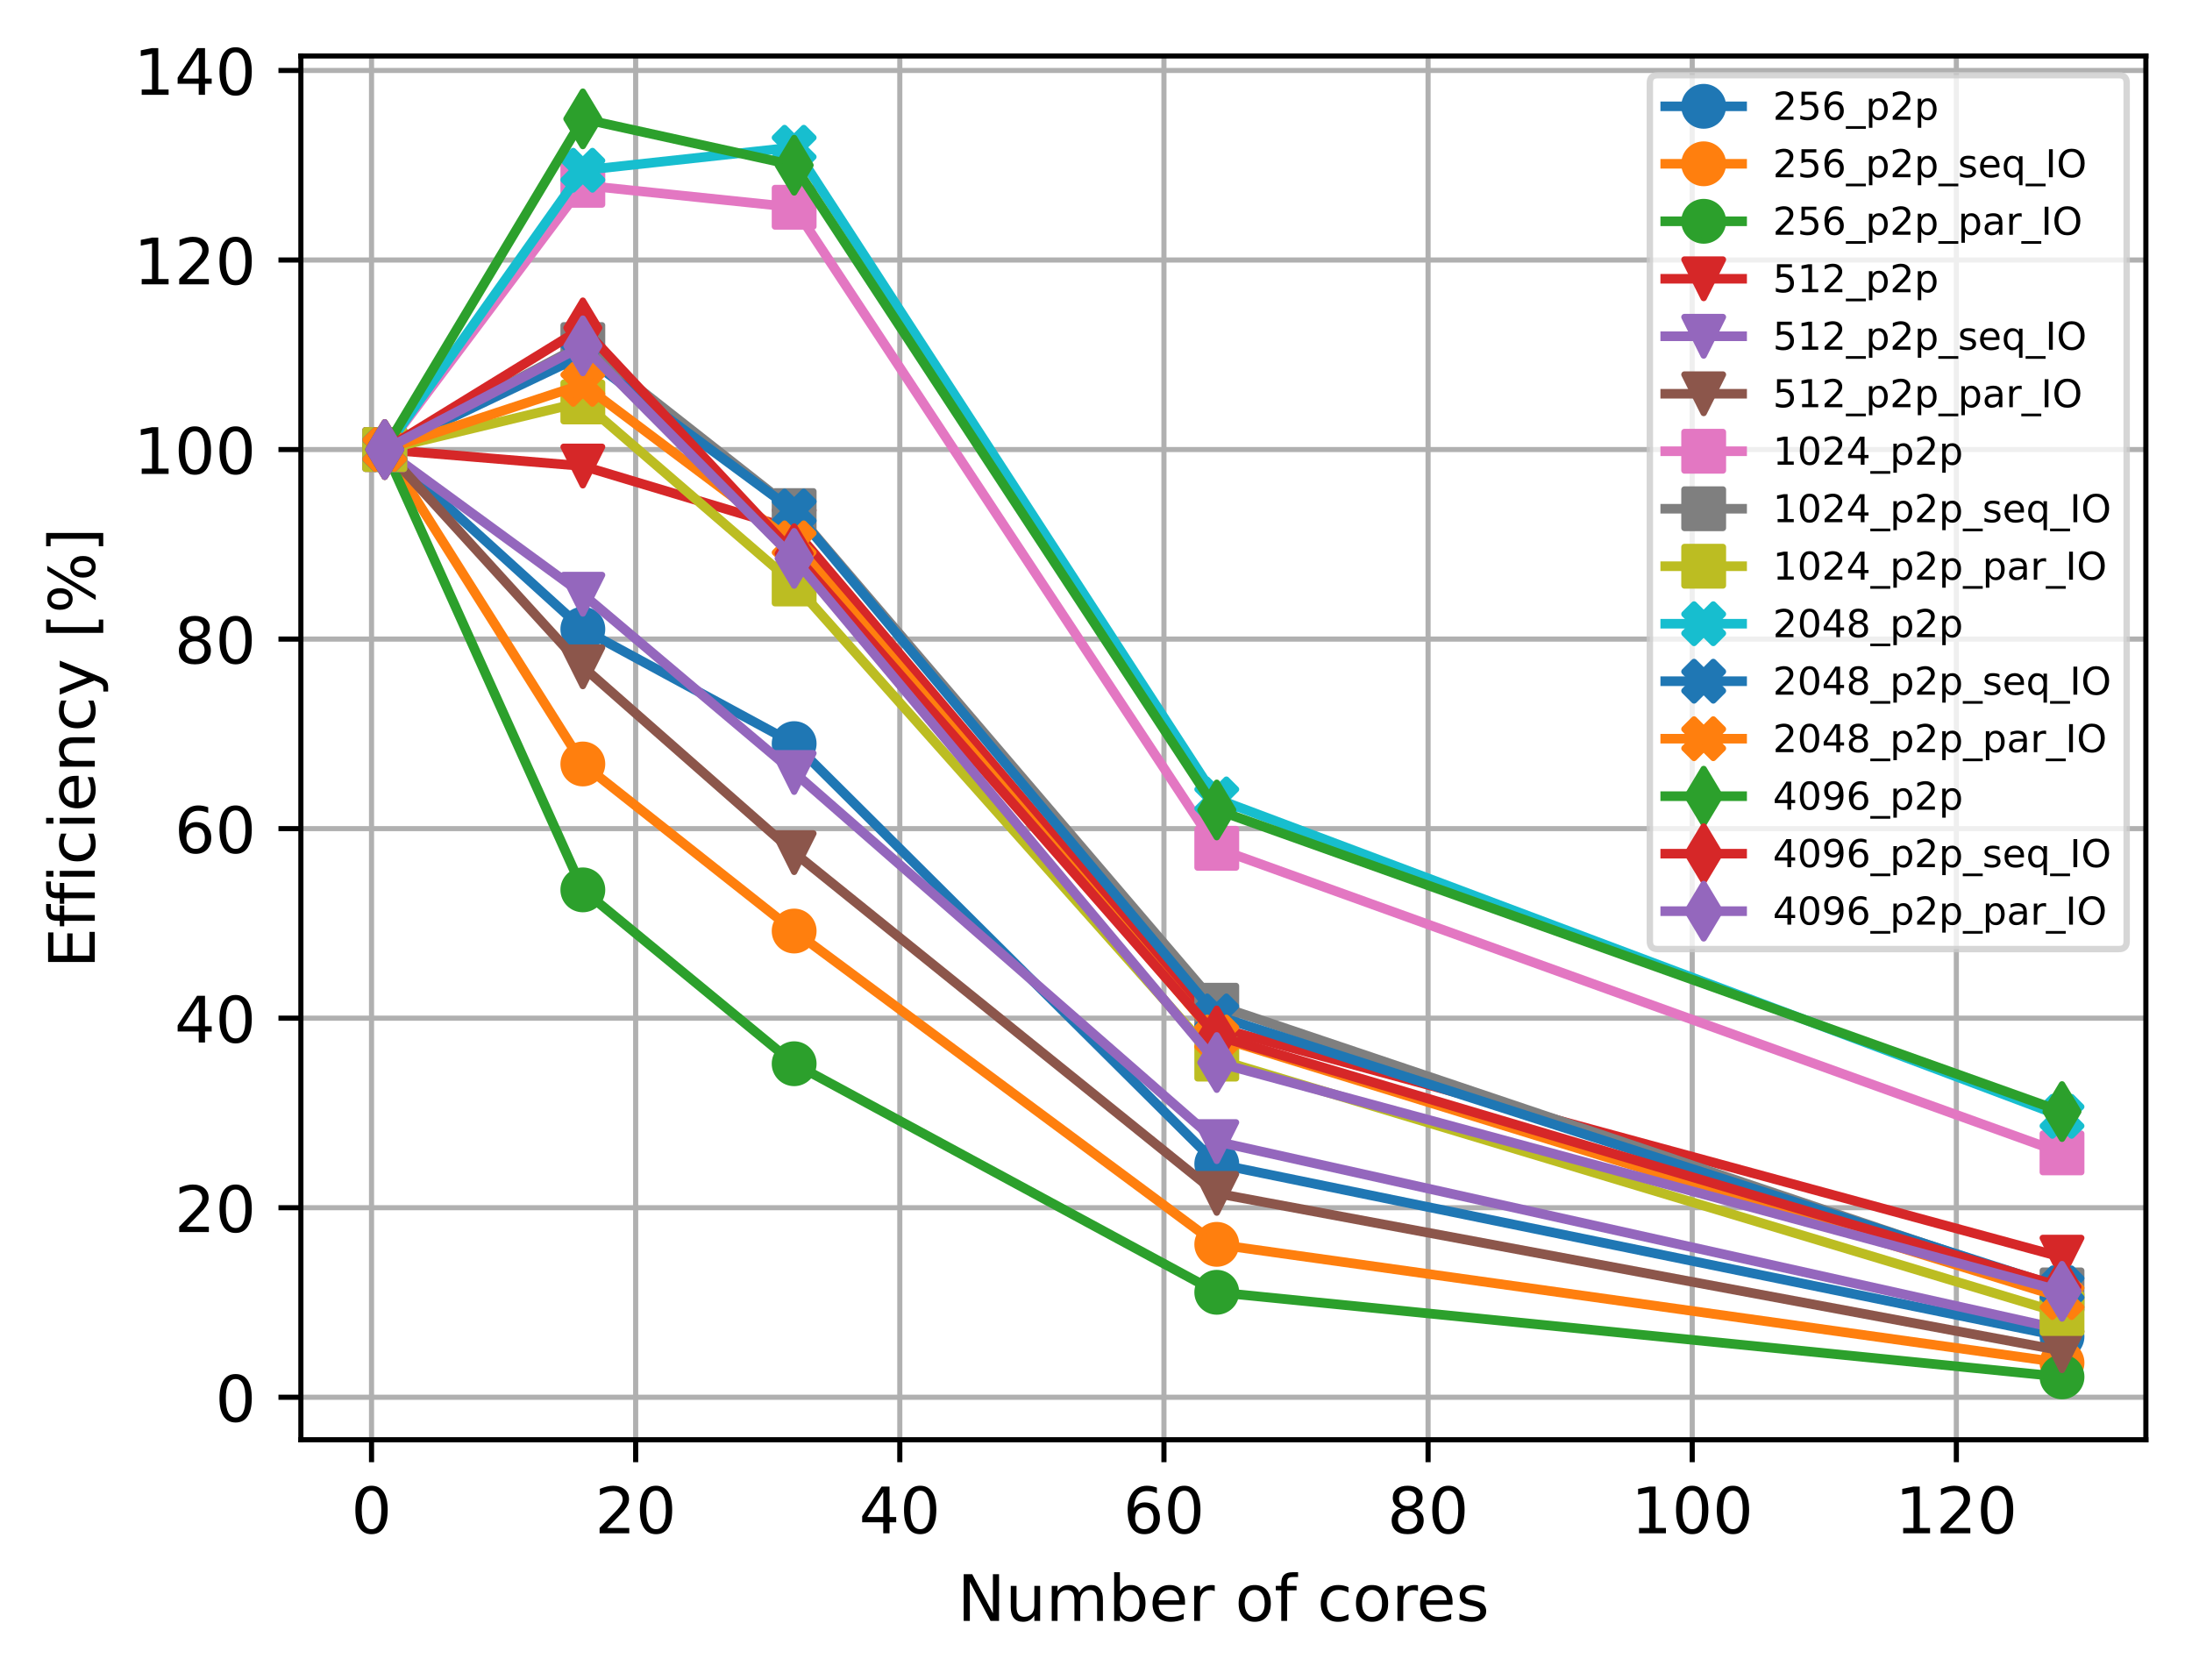 <?xml version="1.0" encoding="utf-8" standalone="no"?>
<!DOCTYPE svg PUBLIC "-//W3C//DTD SVG 1.1//EN"
  "http://www.w3.org/Graphics/SVG/1.1/DTD/svg11.dtd">
<!-- Created with matplotlib (https://matplotlib.org/) -->
<svg height="262.292pt" version="1.1" viewBox="0 0 342.166 262.292" width="342.166pt" xmlns="http://www.w3.org/2000/svg" xmlns:xlink="http://www.w3.org/1999/xlink">
 <defs>
  <style type="text/css">
*{stroke-linecap:butt;stroke-linejoin:round;}
  </style>
 </defs>
 <g id="figure_1">
  <g id="patch_1">
   <path d="M 0 262.292 
L 342.166 262.292 
L 342.166 0 
L 0 0 
z
" style="fill:#ffffff;"/>
  </g>
  <g id="axes_1">
   <g id="patch_2">
    <path d="M 46.966 224.736 
L 334.966 224.736 
L 334.966 8.736 
L 46.966 8.736 
z
" style="fill:#ffffff;"/>
   </g>
   <g id="matplotlib.axis_1">
    <g id="xtick_1">
     <g id="line2d_1">
      <path clip-path="url(#paf3303ab11)" d="M 57.995 224.736 
L 57.995 8.736 
" style="fill:none;stroke:#b0b0b0;stroke-linecap:square;stroke-width:0.8;"/>
     </g>
     <g id="line2d_2">
      <defs>
       <path d="M 0 0 
L 0 3.5 
" id="m26ec0b6675" style="stroke:#000000;stroke-width:0.8;"/>
      </defs>
      <g>
       <use style="stroke:#000000;stroke-width:0.8;" x="57.995" xlink:href="#m26ec0b6675" y="224.736"/>
      </g>
     </g>
     <g id="text_1">
      <!-- 0 -->
      <defs>
       <path d="M 31.781 66.406 
Q 24.172 66.406 20.328 58.906 
Q 16.5 51.422 16.5 36.375 
Q 16.5 21.391 20.328 13.891 
Q 24.172 6.391 31.781 6.391 
Q 39.453 6.391 43.281 13.891 
Q 47.125 21.391 47.125 36.375 
Q 47.125 51.422 43.281 58.906 
Q 39.453 66.406 31.781 66.406 
z
M 31.781 74.219 
Q 44.047 74.219 50.516 64.516 
Q 56.984 54.828 56.984 36.375 
Q 56.984 17.969 50.516 8.266 
Q 44.047 -1.422 31.781 -1.422 
Q 19.531 -1.422 13.062 8.266 
Q 6.594 17.969 6.594 36.375 
Q 6.594 54.828 13.062 64.516 
Q 19.531 74.219 31.781 74.219 
z
" id="DejaVuSans-48"/>
      </defs>
      <g transform="translate(54.814 239.334)scale(0.1 -0.1)">
       <use xlink:href="#DejaVuSans-48"/>
      </g>
     </g>
    </g>
    <g id="xtick_2">
     <g id="line2d_3">
      <path clip-path="url(#paf3303ab11)" d="M 99.226 224.736 
L 99.226 8.736 
" style="fill:none;stroke:#b0b0b0;stroke-linecap:square;stroke-width:0.8;"/>
     </g>
     <g id="line2d_4">
      <g>
       <use style="stroke:#000000;stroke-width:0.8;" x="99.226" xlink:href="#m26ec0b6675" y="224.736"/>
      </g>
     </g>
     <g id="text_2">
      <!-- 20 -->
      <defs>
       <path d="M 19.188 8.297 
L 53.609 8.297 
L 53.609 0 
L 7.328 0 
L 7.328 8.297 
Q 12.938 14.109 22.625 23.891 
Q 32.328 33.688 34.812 36.531 
Q 39.547 41.844 41.422 45.531 
Q 43.312 49.219 43.312 52.781 
Q 43.312 58.594 39.234 62.25 
Q 35.156 65.922 28.609 65.922 
Q 23.969 65.922 18.812 64.312 
Q 13.672 62.703 7.812 59.422 
L 7.812 69.391 
Q 13.766 71.781 18.938 73 
Q 24.125 74.219 28.422 74.219 
Q 39.75 74.219 46.484 68.547 
Q 53.219 62.891 53.219 53.422 
Q 53.219 48.922 51.531 44.891 
Q 49.859 40.875 45.406 35.406 
Q 44.188 33.984 37.641 27.219 
Q 31.109 20.453 19.188 8.297 
z
" id="DejaVuSans-50"/>
      </defs>
      <g transform="translate(92.864 239.334)scale(0.1 -0.1)">
       <use xlink:href="#DejaVuSans-50"/>
       <use x="63.623" xlink:href="#DejaVuSans-48"/>
      </g>
     </g>
    </g>
    <g id="xtick_3">
     <g id="line2d_5">
      <path clip-path="url(#paf3303ab11)" d="M 140.457 224.736 
L 140.457 8.736 
" style="fill:none;stroke:#b0b0b0;stroke-linecap:square;stroke-width:0.8;"/>
     </g>
     <g id="line2d_6">
      <g>
       <use style="stroke:#000000;stroke-width:0.8;" x="140.457" xlink:href="#m26ec0b6675" y="224.736"/>
      </g>
     </g>
     <g id="text_3">
      <!-- 40 -->
      <defs>
       <path d="M 37.797 64.312 
L 12.891 25.391 
L 37.797 25.391 
z
M 35.203 72.906 
L 47.609 72.906 
L 47.609 25.391 
L 58.016 25.391 
L 58.016 17.188 
L 47.609 17.188 
L 47.609 0 
L 37.797 0 
L 37.797 17.188 
L 4.891 17.188 
L 4.891 26.703 
z
" id="DejaVuSans-52"/>
      </defs>
      <g transform="translate(134.095 239.334)scale(0.1 -0.1)">
       <use xlink:href="#DejaVuSans-52"/>
       <use x="63.623" xlink:href="#DejaVuSans-48"/>
      </g>
     </g>
    </g>
    <g id="xtick_4">
     <g id="line2d_7">
      <path clip-path="url(#paf3303ab11)" d="M 181.689 224.736 
L 181.689 8.736 
" style="fill:none;stroke:#b0b0b0;stroke-linecap:square;stroke-width:0.8;"/>
     </g>
     <g id="line2d_8">
      <g>
       <use style="stroke:#000000;stroke-width:0.8;" x="181.689" xlink:href="#m26ec0b6675" y="224.736"/>
      </g>
     </g>
     <g id="text_4">
      <!-- 60 -->
      <defs>
       <path d="M 33.016 40.375 
Q 26.375 40.375 22.484 35.828 
Q 18.609 31.297 18.609 23.391 
Q 18.609 15.531 22.484 10.953 
Q 26.375 6.391 33.016 6.391 
Q 39.656 6.391 43.531 10.953 
Q 47.406 15.531 47.406 23.391 
Q 47.406 31.297 43.531 35.828 
Q 39.656 40.375 33.016 40.375 
z
M 52.594 71.297 
L 52.594 62.312 
Q 48.875 64.062 45.094 64.984 
Q 41.312 65.922 37.594 65.922 
Q 27.828 65.922 22.672 59.328 
Q 17.531 52.734 16.797 39.406 
Q 19.672 43.656 24.016 45.922 
Q 28.375 48.188 33.594 48.188 
Q 44.578 48.188 50.953 41.516 
Q 57.328 34.859 57.328 23.391 
Q 57.328 12.156 50.688 5.359 
Q 44.047 -1.422 33.016 -1.422 
Q 20.359 -1.422 13.672 8.266 
Q 6.984 17.969 6.984 36.375 
Q 6.984 53.656 15.188 63.938 
Q 23.391 74.219 37.203 74.219 
Q 40.922 74.219 44.703 73.484 
Q 48.484 72.75 52.594 71.297 
z
" id="DejaVuSans-54"/>
      </defs>
      <g transform="translate(175.326 239.334)scale(0.1 -0.1)">
       <use xlink:href="#DejaVuSans-54"/>
       <use x="63.623" xlink:href="#DejaVuSans-48"/>
      </g>
     </g>
    </g>
    <g id="xtick_5">
     <g id="line2d_9">
      <path clip-path="url(#paf3303ab11)" d="M 222.92 224.736 
L 222.92 8.736 
" style="fill:none;stroke:#b0b0b0;stroke-linecap:square;stroke-width:0.8;"/>
     </g>
     <g id="line2d_10">
      <g>
       <use style="stroke:#000000;stroke-width:0.8;" x="222.92" xlink:href="#m26ec0b6675" y="224.736"/>
      </g>
     </g>
     <g id="text_5">
      <!-- 80 -->
      <defs>
       <path d="M 31.781 34.625 
Q 24.75 34.625 20.719 30.859 
Q 16.703 27.094 16.703 20.516 
Q 16.703 13.922 20.719 10.156 
Q 24.75 6.391 31.781 6.391 
Q 38.812 6.391 42.859 10.172 
Q 46.922 13.969 46.922 20.516 
Q 46.922 27.094 42.891 30.859 
Q 38.875 34.625 31.781 34.625 
z
M 21.922 38.812 
Q 15.578 40.375 12.031 44.719 
Q 8.5 49.078 8.5 55.328 
Q 8.5 64.062 14.719 69.141 
Q 20.953 74.219 31.781 74.219 
Q 42.672 74.219 48.875 69.141 
Q 55.078 64.062 55.078 55.328 
Q 55.078 49.078 51.531 44.719 
Q 48 40.375 41.703 38.812 
Q 48.828 37.156 52.797 32.312 
Q 56.781 27.484 56.781 20.516 
Q 56.781 9.906 50.312 4.234 
Q 43.844 -1.422 31.781 -1.422 
Q 19.734 -1.422 13.25 4.234 
Q 6.781 9.906 6.781 20.516 
Q 6.781 27.484 10.781 32.312 
Q 14.797 37.156 21.922 38.812 
z
M 18.312 54.391 
Q 18.312 48.734 21.844 45.562 
Q 25.391 42.391 31.781 42.391 
Q 38.141 42.391 41.719 45.562 
Q 45.312 48.734 45.312 54.391 
Q 45.312 60.062 41.719 63.234 
Q 38.141 66.406 31.781 66.406 
Q 25.391 66.406 21.844 63.234 
Q 18.312 60.062 18.312 54.391 
z
" id="DejaVuSans-56"/>
      </defs>
      <g transform="translate(216.557 239.334)scale(0.1 -0.1)">
       <use xlink:href="#DejaVuSans-56"/>
       <use x="63.623" xlink:href="#DejaVuSans-48"/>
      </g>
     </g>
    </g>
    <g id="xtick_6">
     <g id="line2d_11">
      <path clip-path="url(#paf3303ab11)" d="M 264.151 224.736 
L 264.151 8.736 
" style="fill:none;stroke:#b0b0b0;stroke-linecap:square;stroke-width:0.8;"/>
     </g>
     <g id="line2d_12">
      <g>
       <use style="stroke:#000000;stroke-width:0.8;" x="264.151" xlink:href="#m26ec0b6675" y="224.736"/>
      </g>
     </g>
     <g id="text_6">
      <!-- 100 -->
      <defs>
       <path d="M 12.406 8.297 
L 28.516 8.297 
L 28.516 63.922 
L 10.984 60.406 
L 10.984 69.391 
L 28.422 72.906 
L 38.281 72.906 
L 38.281 8.297 
L 54.391 8.297 
L 54.391 0 
L 12.406 0 
z
" id="DejaVuSans-49"/>
      </defs>
      <g transform="translate(254.607 239.334)scale(0.1 -0.1)">
       <use xlink:href="#DejaVuSans-49"/>
       <use x="63.623" xlink:href="#DejaVuSans-48"/>
       <use x="127.246" xlink:href="#DejaVuSans-48"/>
      </g>
     </g>
    </g>
    <g id="xtick_7">
     <g id="line2d_13">
      <path clip-path="url(#paf3303ab11)" d="M 305.382 224.736 
L 305.382 8.736 
" style="fill:none;stroke:#b0b0b0;stroke-linecap:square;stroke-width:0.8;"/>
     </g>
     <g id="line2d_14">
      <g>
       <use style="stroke:#000000;stroke-width:0.8;" x="305.382" xlink:href="#m26ec0b6675" y="224.736"/>
      </g>
     </g>
     <g id="text_7">
      <!-- 120 -->
      <g transform="translate(295.838 239.334)scale(0.1 -0.1)">
       <use xlink:href="#DejaVuSans-49"/>
       <use x="63.623" xlink:href="#DejaVuSans-50"/>
       <use x="127.246" xlink:href="#DejaVuSans-48"/>
      </g>
     </g>
    </g>
    <g id="text_8">
     <!-- Number of cores -->
     <defs>
      <path d="M 9.812 72.906 
L 23.094 72.906 
L 55.422 11.922 
L 55.422 72.906 
L 64.984 72.906 
L 64.984 0 
L 51.703 0 
L 19.391 60.984 
L 19.391 0 
L 9.812 0 
z
" id="DejaVuSans-78"/>
      <path d="M 8.5 21.578 
L 8.5 54.688 
L 17.484 54.688 
L 17.484 21.922 
Q 17.484 14.156 20.5 10.266 
Q 23.531 6.391 29.594 6.391 
Q 36.859 6.391 41.078 11.031 
Q 45.312 15.672 45.312 23.688 
L 45.312 54.688 
L 54.297 54.688 
L 54.297 0 
L 45.312 0 
L 45.312 8.406 
Q 42.047 3.422 37.719 1 
Q 33.406 -1.422 27.688 -1.422 
Q 18.266 -1.422 13.375 4.438 
Q 8.5 10.297 8.5 21.578 
z
M 31.109 56 
z
" id="DejaVuSans-117"/>
      <path d="M 52 44.188 
Q 55.375 50.25 60.062 53.125 
Q 64.75 56 71.094 56 
Q 79.641 56 84.281 50.016 
Q 88.922 44.047 88.922 33.016 
L 88.922 0 
L 79.891 0 
L 79.891 32.719 
Q 79.891 40.578 77.094 44.375 
Q 74.312 48.188 68.609 48.188 
Q 61.625 48.188 57.562 43.547 
Q 53.516 38.922 53.516 30.906 
L 53.516 0 
L 44.484 0 
L 44.484 32.719 
Q 44.484 40.625 41.703 44.406 
Q 38.922 48.188 33.109 48.188 
Q 26.219 48.188 22.156 43.531 
Q 18.109 38.875 18.109 30.906 
L 18.109 0 
L 9.078 0 
L 9.078 54.688 
L 18.109 54.688 
L 18.109 46.188 
Q 21.188 51.219 25.484 53.609 
Q 29.781 56 35.688 56 
Q 41.656 56 45.828 52.969 
Q 50 49.953 52 44.188 
z
" id="DejaVuSans-109"/>
      <path d="M 48.688 27.297 
Q 48.688 37.203 44.609 42.844 
Q 40.531 48.484 33.406 48.484 
Q 26.266 48.484 22.188 42.844 
Q 18.109 37.203 18.109 27.297 
Q 18.109 17.391 22.188 11.75 
Q 26.266 6.109 33.406 6.109 
Q 40.531 6.109 44.609 11.75 
Q 48.688 17.391 48.688 27.297 
z
M 18.109 46.391 
Q 20.953 51.266 25.266 53.625 
Q 29.594 56 35.594 56 
Q 45.562 56 51.781 48.094 
Q 58.016 40.188 58.016 27.297 
Q 58.016 14.406 51.781 6.484 
Q 45.562 -1.422 35.594 -1.422 
Q 29.594 -1.422 25.266 0.953 
Q 20.953 3.328 18.109 8.203 
L 18.109 0 
L 9.078 0 
L 9.078 75.984 
L 18.109 75.984 
z
" id="DejaVuSans-98"/>
      <path d="M 56.203 29.594 
L 56.203 25.203 
L 14.891 25.203 
Q 15.484 15.922 20.484 11.062 
Q 25.484 6.203 34.422 6.203 
Q 39.594 6.203 44.453 7.469 
Q 49.312 8.734 54.109 11.281 
L 54.109 2.781 
Q 49.266 0.734 44.188 -0.344 
Q 39.109 -1.422 33.891 -1.422 
Q 20.797 -1.422 13.156 6.188 
Q 5.516 13.812 5.516 26.812 
Q 5.516 40.234 12.766 48.109 
Q 20.016 56 32.328 56 
Q 43.359 56 49.781 48.891 
Q 56.203 41.797 56.203 29.594 
z
M 47.219 32.234 
Q 47.125 39.594 43.094 43.984 
Q 39.062 48.391 32.422 48.391 
Q 24.906 48.391 20.391 44.141 
Q 15.875 39.891 15.188 32.172 
z
" id="DejaVuSans-101"/>
      <path d="M 41.109 46.297 
Q 39.594 47.172 37.812 47.578 
Q 36.031 48 33.891 48 
Q 26.266 48 22.188 43.047 
Q 18.109 38.094 18.109 28.812 
L 18.109 0 
L 9.078 0 
L 9.078 54.688 
L 18.109 54.688 
L 18.109 46.188 
Q 20.953 51.172 25.484 53.578 
Q 30.031 56 36.531 56 
Q 37.453 56 38.578 55.875 
Q 39.703 55.766 41.062 55.516 
z
" id="DejaVuSans-114"/>
      <path id="DejaVuSans-32"/>
      <path d="M 30.609 48.391 
Q 23.391 48.391 19.188 42.75 
Q 14.984 37.109 14.984 27.297 
Q 14.984 17.484 19.156 11.844 
Q 23.344 6.203 30.609 6.203 
Q 37.797 6.203 41.984 11.859 
Q 46.188 17.531 46.188 27.297 
Q 46.188 37.016 41.984 42.703 
Q 37.797 48.391 30.609 48.391 
z
M 30.609 56 
Q 42.328 56 49.016 48.375 
Q 55.719 40.766 55.719 27.297 
Q 55.719 13.875 49.016 6.219 
Q 42.328 -1.422 30.609 -1.422 
Q 18.844 -1.422 12.172 6.219 
Q 5.516 13.875 5.516 27.297 
Q 5.516 40.766 12.172 48.375 
Q 18.844 56 30.609 56 
z
" id="DejaVuSans-111"/>
      <path d="M 37.109 75.984 
L 37.109 68.5 
L 28.516 68.5 
Q 23.688 68.5 21.797 66.547 
Q 19.922 64.594 19.922 59.516 
L 19.922 54.688 
L 34.719 54.688 
L 34.719 47.703 
L 19.922 47.703 
L 19.922 0 
L 10.891 0 
L 10.891 47.703 
L 2.297 47.703 
L 2.297 54.688 
L 10.891 54.688 
L 10.891 58.5 
Q 10.891 67.625 15.141 71.797 
Q 19.391 75.984 28.609 75.984 
z
" id="DejaVuSans-102"/>
      <path d="M 48.781 52.594 
L 48.781 44.188 
Q 44.969 46.297 41.141 47.344 
Q 37.312 48.391 33.406 48.391 
Q 24.656 48.391 19.812 42.844 
Q 14.984 37.312 14.984 27.297 
Q 14.984 17.281 19.812 11.734 
Q 24.656 6.203 33.406 6.203 
Q 37.312 6.203 41.141 7.25 
Q 44.969 8.297 48.781 10.406 
L 48.781 2.094 
Q 45.016 0.344 40.984 -0.531 
Q 36.969 -1.422 32.422 -1.422 
Q 20.062 -1.422 12.781 6.344 
Q 5.516 14.109 5.516 27.297 
Q 5.516 40.672 12.859 48.328 
Q 20.219 56 33.016 56 
Q 37.156 56 41.109 55.141 
Q 45.062 54.297 48.781 52.594 
z
" id="DejaVuSans-99"/>
      <path d="M 44.281 53.078 
L 44.281 44.578 
Q 40.484 46.531 36.375 47.5 
Q 32.281 48.484 27.875 48.484 
Q 21.188 48.484 17.844 46.438 
Q 14.5 44.391 14.5 40.281 
Q 14.5 37.156 16.891 35.375 
Q 19.281 33.594 26.516 31.984 
L 29.594 31.297 
Q 39.156 29.25 43.188 25.516 
Q 47.219 21.781 47.219 15.094 
Q 47.219 7.469 41.188 3.016 
Q 35.156 -1.422 24.609 -1.422 
Q 20.219 -1.422 15.453 -0.562 
Q 10.688 0.297 5.422 2 
L 5.422 11.281 
Q 10.406 8.688 15.234 7.391 
Q 20.062 6.109 24.812 6.109 
Q 31.156 6.109 34.562 8.281 
Q 37.984 10.453 37.984 14.406 
Q 37.984 18.062 35.516 20.016 
Q 33.062 21.969 24.703 23.781 
L 21.578 24.516 
Q 13.234 26.266 9.516 29.906 
Q 5.812 33.547 5.812 39.891 
Q 5.812 47.609 11.281 51.797 
Q 16.75 56 26.812 56 
Q 31.781 56 36.172 55.266 
Q 40.578 54.547 44.281 53.078 
z
" id="DejaVuSans-115"/>
     </defs>
     <g transform="translate(149.449 253.012)scale(0.1 -0.1)">
      <use xlink:href="#DejaVuSans-78"/>
      <use x="74.805" xlink:href="#DejaVuSans-117"/>
      <use x="138.184" xlink:href="#DejaVuSans-109"/>
      <use x="235.596" xlink:href="#DejaVuSans-98"/>
      <use x="299.072" xlink:href="#DejaVuSans-101"/>
      <use x="360.596" xlink:href="#DejaVuSans-114"/>
      <use x="401.709" xlink:href="#DejaVuSans-32"/>
      <use x="433.496" xlink:href="#DejaVuSans-111"/>
      <use x="494.678" xlink:href="#DejaVuSans-102"/>
      <use x="529.883" xlink:href="#DejaVuSans-32"/>
      <use x="561.67" xlink:href="#DejaVuSans-99"/>
      <use x="616.65" xlink:href="#DejaVuSans-111"/>
      <use x="677.832" xlink:href="#DejaVuSans-114"/>
      <use x="716.695" xlink:href="#DejaVuSans-101"/>
      <use x="778.219" xlink:href="#DejaVuSans-115"/>
     </g>
    </g>
   </g>
   <g id="matplotlib.axis_2">
    <g id="ytick_1">
     <g id="line2d_15">
      <path clip-path="url(#paf3303ab11)" d="M 46.966 218.101 
L 334.966 218.101 
" style="fill:none;stroke:#b0b0b0;stroke-linecap:square;stroke-width:0.8;"/>
     </g>
     <g id="line2d_16">
      <defs>
       <path d="M 0 0 
L -3.5 0 
" id="m9b9e6e98c8" style="stroke:#000000;stroke-width:0.8;"/>
      </defs>
      <g>
       <use style="stroke:#000000;stroke-width:0.8;" x="46.966" xlink:href="#m9b9e6e98c8" y="218.101"/>
      </g>
     </g>
     <g id="text_9">
      <!-- 0 -->
      <g transform="translate(33.603 221.901)scale(0.1 -0.1)">
       <use xlink:href="#DejaVuSans-48"/>
      </g>
     </g>
    </g>
    <g id="ytick_2">
     <g id="line2d_17">
      <path clip-path="url(#paf3303ab11)" d="M 46.966 188.515 
L 334.966 188.515 
" style="fill:none;stroke:#b0b0b0;stroke-linecap:square;stroke-width:0.8;"/>
     </g>
     <g id="line2d_18">
      <g>
       <use style="stroke:#000000;stroke-width:0.8;" x="46.966" xlink:href="#m9b9e6e98c8" y="188.515"/>
      </g>
     </g>
     <g id="text_10">
      <!-- 20 -->
      <g transform="translate(27.241 192.315)scale(0.1 -0.1)">
       <use xlink:href="#DejaVuSans-50"/>
       <use x="63.623" xlink:href="#DejaVuSans-48"/>
      </g>
     </g>
    </g>
    <g id="ytick_3">
     <g id="line2d_19">
      <path clip-path="url(#paf3303ab11)" d="M 46.966 158.929 
L 334.966 158.929 
" style="fill:none;stroke:#b0b0b0;stroke-linecap:square;stroke-width:0.8;"/>
     </g>
     <g id="line2d_20">
      <g>
       <use style="stroke:#000000;stroke-width:0.8;" x="46.966" xlink:href="#m9b9e6e98c8" y="158.929"/>
      </g>
     </g>
     <g id="text_11">
      <!-- 40 -->
      <g transform="translate(27.241 162.729)scale(0.1 -0.1)">
       <use xlink:href="#DejaVuSans-52"/>
       <use x="63.623" xlink:href="#DejaVuSans-48"/>
      </g>
     </g>
    </g>
    <g id="ytick_4">
     <g id="line2d_21">
      <path clip-path="url(#paf3303ab11)" d="M 46.966 129.343 
L 334.966 129.343 
" style="fill:none;stroke:#b0b0b0;stroke-linecap:square;stroke-width:0.8;"/>
     </g>
     <g id="line2d_22">
      <g>
       <use style="stroke:#000000;stroke-width:0.8;" x="46.966" xlink:href="#m9b9e6e98c8" y="129.343"/>
      </g>
     </g>
     <g id="text_12">
      <!-- 60 -->
      <g transform="translate(27.241 133.143)scale(0.1 -0.1)">
       <use xlink:href="#DejaVuSans-54"/>
       <use x="63.623" xlink:href="#DejaVuSans-48"/>
      </g>
     </g>
    </g>
    <g id="ytick_5">
     <g id="line2d_23">
      <path clip-path="url(#paf3303ab11)" d="M 46.966 99.757 
L 334.966 99.757 
" style="fill:none;stroke:#b0b0b0;stroke-linecap:square;stroke-width:0.8;"/>
     </g>
     <g id="line2d_24">
      <g>
       <use style="stroke:#000000;stroke-width:0.8;" x="46.966" xlink:href="#m9b9e6e98c8" y="99.757"/>
      </g>
     </g>
     <g id="text_13">
      <!-- 80 -->
      <g transform="translate(27.241 103.557)scale(0.1 -0.1)">
       <use xlink:href="#DejaVuSans-56"/>
       <use x="63.623" xlink:href="#DejaVuSans-48"/>
      </g>
     </g>
    </g>
    <g id="ytick_6">
     <g id="line2d_25">
      <path clip-path="url(#paf3303ab11)" d="M 46.966 70.171 
L 334.966 70.171 
" style="fill:none;stroke:#b0b0b0;stroke-linecap:square;stroke-width:0.8;"/>
     </g>
     <g id="line2d_26">
      <g>
       <use style="stroke:#000000;stroke-width:0.8;" x="46.966" xlink:href="#m9b9e6e98c8" y="70.171"/>
      </g>
     </g>
     <g id="text_14">
      <!-- 100 -->
      <g transform="translate(20.878 73.971)scale(0.1 -0.1)">
       <use xlink:href="#DejaVuSans-49"/>
       <use x="63.623" xlink:href="#DejaVuSans-48"/>
       <use x="127.246" xlink:href="#DejaVuSans-48"/>
      </g>
     </g>
    </g>
    <g id="ytick_7">
     <g id="line2d_27">
      <path clip-path="url(#paf3303ab11)" d="M 46.966 40.585 
L 334.966 40.585 
" style="fill:none;stroke:#b0b0b0;stroke-linecap:square;stroke-width:0.8;"/>
     </g>
     <g id="line2d_28">
      <g>
       <use style="stroke:#000000;stroke-width:0.8;" x="46.966" xlink:href="#m9b9e6e98c8" y="40.585"/>
      </g>
     </g>
     <g id="text_15">
      <!-- 120 -->
      <g transform="translate(20.878 44.384)scale(0.1 -0.1)">
       <use xlink:href="#DejaVuSans-49"/>
       <use x="63.623" xlink:href="#DejaVuSans-50"/>
       <use x="127.246" xlink:href="#DejaVuSans-48"/>
      </g>
     </g>
    </g>
    <g id="ytick_8">
     <g id="line2d_29">
      <path clip-path="url(#paf3303ab11)" d="M 46.966 10.999 
L 334.966 10.999 
" style="fill:none;stroke:#b0b0b0;stroke-linecap:square;stroke-width:0.8;"/>
     </g>
     <g id="line2d_30">
      <g>
       <use style="stroke:#000000;stroke-width:0.8;" x="46.966" xlink:href="#m9b9e6e98c8" y="10.999"/>
      </g>
     </g>
     <g id="text_16">
      <!-- 140 -->
      <g transform="translate(20.878 14.798)scale(0.1 -0.1)">
       <use xlink:href="#DejaVuSans-49"/>
       <use x="63.623" xlink:href="#DejaVuSans-52"/>
       <use x="127.246" xlink:href="#DejaVuSans-48"/>
      </g>
     </g>
    </g>
    <g id="text_17">
     <!-- Efficiency [%] -->
     <defs>
      <path d="M 9.812 72.906 
L 55.906 72.906 
L 55.906 64.594 
L 19.672 64.594 
L 19.672 43.016 
L 54.391 43.016 
L 54.391 34.719 
L 19.672 34.719 
L 19.672 8.297 
L 56.781 8.297 
L 56.781 0 
L 9.812 0 
z
" id="DejaVuSans-69"/>
      <path d="M 9.422 54.688 
L 18.406 54.688 
L 18.406 0 
L 9.422 0 
z
M 9.422 75.984 
L 18.406 75.984 
L 18.406 64.594 
L 9.422 64.594 
z
" id="DejaVuSans-105"/>
      <path d="M 54.891 33.016 
L 54.891 0 
L 45.906 0 
L 45.906 32.719 
Q 45.906 40.484 42.875 44.328 
Q 39.844 48.188 33.797 48.188 
Q 26.516 48.188 22.312 43.547 
Q 18.109 38.922 18.109 30.906 
L 18.109 0 
L 9.078 0 
L 9.078 54.688 
L 18.109 54.688 
L 18.109 46.188 
Q 21.344 51.125 25.703 53.562 
Q 30.078 56 35.797 56 
Q 45.219 56 50.047 50.172 
Q 54.891 44.344 54.891 33.016 
z
" id="DejaVuSans-110"/>
      <path d="M 32.172 -5.078 
Q 28.375 -14.844 24.75 -17.812 
Q 21.141 -20.797 15.094 -20.797 
L 7.906 -20.797 
L 7.906 -13.281 
L 13.188 -13.281 
Q 16.891 -13.281 18.938 -11.516 
Q 21 -9.766 23.484 -3.219 
L 25.094 0.875 
L 2.984 54.688 
L 12.5 54.688 
L 29.594 11.922 
L 46.688 54.688 
L 56.203 54.688 
z
" id="DejaVuSans-121"/>
      <path d="M 8.594 75.984 
L 29.297 75.984 
L 29.297 69 
L 17.578 69 
L 17.578 -6.203 
L 29.297 -6.203 
L 29.297 -13.188 
L 8.594 -13.188 
z
" id="DejaVuSans-91"/>
      <path d="M 72.703 32.078 
Q 68.453 32.078 66.031 28.469 
Q 63.625 24.859 63.625 18.406 
Q 63.625 12.062 66.031 8.422 
Q 68.453 4.781 72.703 4.781 
Q 76.859 4.781 79.266 8.422 
Q 81.688 12.062 81.688 18.406 
Q 81.688 24.812 79.266 28.438 
Q 76.859 32.078 72.703 32.078 
z
M 72.703 38.281 
Q 80.422 38.281 84.953 32.906 
Q 89.5 27.547 89.5 18.406 
Q 89.5 9.281 84.938 3.922 
Q 80.375 -1.422 72.703 -1.422 
Q 64.891 -1.422 60.344 3.922 
Q 55.812 9.281 55.812 18.406 
Q 55.812 27.594 60.375 32.938 
Q 64.938 38.281 72.703 38.281 
z
M 22.312 68.016 
Q 18.109 68.016 15.688 64.375 
Q 13.281 60.75 13.281 54.391 
Q 13.281 47.953 15.672 44.328 
Q 18.062 40.719 22.312 40.719 
Q 26.562 40.719 28.969 44.328 
Q 31.391 47.953 31.391 54.391 
Q 31.391 60.688 28.953 64.344 
Q 26.516 68.016 22.312 68.016 
z
M 66.406 74.219 
L 74.219 74.219 
L 28.609 -1.422 
L 20.797 -1.422 
z
M 22.312 74.219 
Q 30.031 74.219 34.609 68.875 
Q 39.203 63.531 39.203 54.391 
Q 39.203 45.172 34.641 39.844 
Q 30.078 34.516 22.312 34.516 
Q 14.547 34.516 10.031 39.859 
Q 5.516 45.219 5.516 54.391 
Q 5.516 63.484 10.047 68.844 
Q 14.594 74.219 22.312 74.219 
z
" id="DejaVuSans-37"/>
      <path d="M 30.422 75.984 
L 30.422 -13.188 
L 9.719 -13.188 
L 9.719 -6.203 
L 21.391 -6.203 
L 21.391 69 
L 9.719 69 
L 9.719 75.984 
z
" id="DejaVuSans-93"/>
     </defs>
     <g transform="translate(14.798 151.138)rotate(-90)scale(0.1 -0.1)">
      <use xlink:href="#DejaVuSans-69"/>
      <use x="63.184" xlink:href="#DejaVuSans-102"/>
      <use x="98.389" xlink:href="#DejaVuSans-102"/>
      <use x="133.594" xlink:href="#DejaVuSans-105"/>
      <use x="161.377" xlink:href="#DejaVuSans-99"/>
      <use x="216.357" xlink:href="#DejaVuSans-105"/>
      <use x="244.141" xlink:href="#DejaVuSans-101"/>
      <use x="305.664" xlink:href="#DejaVuSans-110"/>
      <use x="369.043" xlink:href="#DejaVuSans-99"/>
      <use x="424.023" xlink:href="#DejaVuSans-121"/>
      <use x="483.203" xlink:href="#DejaVuSans-32"/>
      <use x="514.99" xlink:href="#DejaVuSans-91"/>
      <use x="554.004" xlink:href="#DejaVuSans-37"/>
      <use x="649.023" xlink:href="#DejaVuSans-93"/>
     </g>
    </g>
   </g>
   <g id="line2d_31">
    <path clip-path="url(#paf3303ab11)" d="M 60.057 70.171 
L 90.98 98.207 
L 123.965 116.073 
L 189.935 181.67 
L 321.875 208.625 
" style="fill:none;stroke:#1f77b4;stroke-linecap:square;stroke-width:1.5;"/>
    <defs>
     <path d="M 0 3 
C 0.796 3 1.559 2.684 2.121 2.121 
C 2.684 1.559 3 0.796 3 0 
C 3 -0.796 2.684 -1.559 2.121 -2.121 
C 1.559 -2.684 0.796 -3 0 -3 
C -0.796 -3 -1.559 -2.684 -2.121 -2.121 
C -2.684 -1.559 -3 -0.796 -3 0 
C -3 0.796 -2.684 1.559 -2.121 2.121 
C -1.559 2.684 -0.796 3 0 3 
z
" id="me730992851" style="stroke:#1f77b4;"/>
    </defs>
    <g clip-path="url(#paf3303ab11)">
     <use style="fill:#1f77b4;stroke:#1f77b4;" x="60.057" xlink:href="#me730992851" y="70.171"/>
     <use style="fill:#1f77b4;stroke:#1f77b4;" x="90.98" xlink:href="#me730992851" y="98.207"/>
     <use style="fill:#1f77b4;stroke:#1f77b4;" x="123.965" xlink:href="#me730992851" y="116.073"/>
     <use style="fill:#1f77b4;stroke:#1f77b4;" x="189.935" xlink:href="#me730992851" y="181.67"/>
     <use style="fill:#1f77b4;stroke:#1f77b4;" x="321.875" xlink:href="#me730992851" y="208.625"/>
    </g>
   </g>
   <g id="line2d_32">
    <path clip-path="url(#paf3303ab11)" d="M 60.057 70.171 
L 90.98 119.251 
L 123.965 145.329 
L 189.935 194.234 
L 321.875 212.719 
" style="fill:none;stroke:#ff7f0e;stroke-linecap:square;stroke-width:1.5;"/>
    <defs>
     <path d="M 0 3 
C 0.796 3 1.559 2.684 2.121 2.121 
C 2.684 1.559 3 0.796 3 0 
C 3 -0.796 2.684 -1.559 2.121 -2.121 
C 1.559 -2.684 0.796 -3 0 -3 
C -0.796 -3 -1.559 -2.684 -2.121 -2.121 
C -2.684 -1.559 -3 -0.796 -3 0 
C -3 0.796 -2.684 1.559 -2.121 2.121 
C -1.559 2.684 -0.796 3 0 3 
z
" id="m7ccae6a831" style="stroke:#ff7f0e;"/>
    </defs>
    <g clip-path="url(#paf3303ab11)">
     <use style="fill:#ff7f0e;stroke:#ff7f0e;" x="60.057" xlink:href="#m7ccae6a831" y="70.171"/>
     <use style="fill:#ff7f0e;stroke:#ff7f0e;" x="90.98" xlink:href="#m7ccae6a831" y="119.251"/>
     <use style="fill:#ff7f0e;stroke:#ff7f0e;" x="123.965" xlink:href="#m7ccae6a831" y="145.329"/>
     <use style="fill:#ff7f0e;stroke:#ff7f0e;" x="189.935" xlink:href="#m7ccae6a831" y="194.234"/>
     <use style="fill:#ff7f0e;stroke:#ff7f0e;" x="321.875" xlink:href="#m7ccae6a831" y="212.719"/>
    </g>
   </g>
   <g id="line2d_33">
    <path clip-path="url(#paf3303ab11)" d="M 60.057 70.171 
L 90.98 138.903 
L 123.965 166.042 
L 189.935 201.718 
L 321.875 214.917 
" style="fill:none;stroke:#2ca02c;stroke-linecap:square;stroke-width:1.5;"/>
    <defs>
     <path d="M 0 3 
C 0.796 3 1.559 2.684 2.121 2.121 
C 2.684 1.559 3 0.796 3 0 
C 3 -0.796 2.684 -1.559 2.121 -2.121 
C 1.559 -2.684 0.796 -3 0 -3 
C -0.796 -3 -1.559 -2.684 -2.121 -2.121 
C -2.684 -1.559 -3 -0.796 -3 0 
C -3 0.796 -2.684 1.559 -2.121 2.121 
C -1.559 2.684 -0.796 3 0 3 
z
" id="m77cebc64b9" style="stroke:#2ca02c;"/>
    </defs>
    <g clip-path="url(#paf3303ab11)">
     <use style="fill:#2ca02c;stroke:#2ca02c;" x="60.057" xlink:href="#m77cebc64b9" y="70.171"/>
     <use style="fill:#2ca02c;stroke:#2ca02c;" x="90.98" xlink:href="#m77cebc64b9" y="138.903"/>
     <use style="fill:#2ca02c;stroke:#2ca02c;" x="123.965" xlink:href="#m77cebc64b9" y="166.042"/>
     <use style="fill:#2ca02c;stroke:#2ca02c;" x="189.935" xlink:href="#m77cebc64b9" y="201.718"/>
     <use style="fill:#2ca02c;stroke:#2ca02c;" x="321.875" xlink:href="#m77cebc64b9" y="214.917"/>
    </g>
   </g>
   <g id="line2d_34">
    <path clip-path="url(#paf3303ab11)" d="M 60.057 70.171 
L 90.98 72.746 
L 123.965 82.66 
L 189.935 160.39 
L 321.875 196.237 
" style="fill:none;stroke:#d62728;stroke-linecap:square;stroke-width:1.5;"/>
    <defs>
     <path d="M -0 3 
L 3 -3 
L -3 -3 
z
" id="md5a0d39678" style="stroke:#d62728;stroke-linejoin:miter;"/>
    </defs>
    <g clip-path="url(#paf3303ab11)">
     <use style="fill:#d62728;stroke:#d62728;stroke-linejoin:miter;" x="60.057" xlink:href="#md5a0d39678" y="70.171"/>
     <use style="fill:#d62728;stroke:#d62728;stroke-linejoin:miter;" x="90.98" xlink:href="#md5a0d39678" y="72.746"/>
     <use style="fill:#d62728;stroke:#d62728;stroke-linejoin:miter;" x="123.965" xlink:href="#md5a0d39678" y="82.66"/>
     <use style="fill:#d62728;stroke:#d62728;stroke-linejoin:miter;" x="189.935" xlink:href="#md5a0d39678" y="160.39"/>
     <use style="fill:#d62728;stroke:#d62728;stroke-linejoin:miter;" x="321.875" xlink:href="#md5a0d39678" y="196.237"/>
    </g>
   </g>
   <g id="line2d_35">
    <path clip-path="url(#paf3303ab11)" d="M 60.057 70.171 
L 90.98 92.755 
L 123.965 120.579 
L 189.935 178.197 
L 321.875 207.519 
" style="fill:none;stroke:#9467bd;stroke-linecap:square;stroke-width:1.5;"/>
    <defs>
     <path d="M -0 3 
L 3 -3 
L -3 -3 
z
" id="mf04f5a6692" style="stroke:#9467bd;stroke-linejoin:miter;"/>
    </defs>
    <g clip-path="url(#paf3303ab11)">
     <use style="fill:#9467bd;stroke:#9467bd;stroke-linejoin:miter;" x="60.057" xlink:href="#mf04f5a6692" y="70.171"/>
     <use style="fill:#9467bd;stroke:#9467bd;stroke-linejoin:miter;" x="90.98" xlink:href="#mf04f5a6692" y="92.755"/>
     <use style="fill:#9467bd;stroke:#9467bd;stroke-linejoin:miter;" x="123.965" xlink:href="#mf04f5a6692" y="120.579"/>
     <use style="fill:#9467bd;stroke:#9467bd;stroke-linejoin:miter;" x="189.935" xlink:href="#mf04f5a6692" y="178.197"/>
     <use style="fill:#9467bd;stroke:#9467bd;stroke-linejoin:miter;" x="321.875" xlink:href="#mf04f5a6692" y="207.519"/>
    </g>
   </g>
   <g id="line2d_36">
    <path clip-path="url(#paf3303ab11)" d="M 60.057 70.171 
L 90.98 104.086 
L 123.965 133.087 
L 189.935 186.276 
L 321.875 210.836 
" style="fill:none;stroke:#8c564b;stroke-linecap:square;stroke-width:1.5;"/>
    <defs>
     <path d="M -0 3 
L 3 -3 
L -3 -3 
z
" id="m513606d6a6" style="stroke:#8c564b;stroke-linejoin:miter;"/>
    </defs>
    <g clip-path="url(#paf3303ab11)">
     <use style="fill:#8c564b;stroke:#8c564b;stroke-linejoin:miter;" x="60.057" xlink:href="#m513606d6a6" y="70.171"/>
     <use style="fill:#8c564b;stroke:#8c564b;stroke-linejoin:miter;" x="90.98" xlink:href="#m513606d6a6" y="104.086"/>
     <use style="fill:#8c564b;stroke:#8c564b;stroke-linejoin:miter;" x="123.965" xlink:href="#m513606d6a6" y="133.087"/>
     <use style="fill:#8c564b;stroke:#8c564b;stroke-linejoin:miter;" x="189.935" xlink:href="#m513606d6a6" y="186.276"/>
     <use style="fill:#8c564b;stroke:#8c564b;stroke-linejoin:miter;" x="321.875" xlink:href="#m513606d6a6" y="210.836"/>
    </g>
   </g>
   <g id="line2d_37">
    <path clip-path="url(#paf3303ab11)" d="M 60.057 70.171 
L 90.98 28.924 
L 123.965 32.35 
L 189.935 132.413 
L 321.875 179.957 
" style="fill:none;stroke:#e377c2;stroke-linecap:square;stroke-width:1.5;"/>
    <defs>
     <path d="M -3 3 
L 3 3 
L 3 -3 
L -3 -3 
z
" id="m094d2e095f" style="stroke:#e377c2;stroke-linejoin:miter;"/>
    </defs>
    <g clip-path="url(#paf3303ab11)">
     <use style="fill:#e377c2;stroke:#e377c2;stroke-linejoin:miter;" x="60.057" xlink:href="#m094d2e095f" y="70.171"/>
     <use style="fill:#e377c2;stroke:#e377c2;stroke-linejoin:miter;" x="90.98" xlink:href="#m094d2e095f" y="28.924"/>
     <use style="fill:#e377c2;stroke:#e377c2;stroke-linejoin:miter;" x="123.965" xlink:href="#m094d2e095f" y="32.35"/>
     <use style="fill:#e377c2;stroke:#e377c2;stroke-linejoin:miter;" x="189.935" xlink:href="#m094d2e095f" y="132.413"/>
     <use style="fill:#e377c2;stroke:#e377c2;stroke-linejoin:miter;" x="321.875" xlink:href="#m094d2e095f" y="179.957"/>
    </g>
   </g>
   <g id="line2d_38">
    <path clip-path="url(#paf3303ab11)" d="M 60.057 70.171 
L 90.98 53.783 
L 123.965 79.694 
L 189.935 156.905 
L 321.875 201.343 
" style="fill:none;stroke:#7f7f7f;stroke-linecap:square;stroke-width:1.5;"/>
    <defs>
     <path d="M -3 3 
L 3 3 
L 3 -3 
L -3 -3 
z
" id="mb777963b05" style="stroke:#7f7f7f;stroke-linejoin:miter;"/>
    </defs>
    <g clip-path="url(#paf3303ab11)">
     <use style="fill:#7f7f7f;stroke:#7f7f7f;stroke-linejoin:miter;" x="60.057" xlink:href="#mb777963b05" y="70.171"/>
     <use style="fill:#7f7f7f;stroke:#7f7f7f;stroke-linejoin:miter;" x="90.98" xlink:href="#mb777963b05" y="53.783"/>
     <use style="fill:#7f7f7f;stroke:#7f7f7f;stroke-linejoin:miter;" x="123.965" xlink:href="#mb777963b05" y="79.694"/>
     <use style="fill:#7f7f7f;stroke:#7f7f7f;stroke-linejoin:miter;" x="189.935" xlink:href="#mb777963b05" y="156.905"/>
     <use style="fill:#7f7f7f;stroke:#7f7f7f;stroke-linejoin:miter;" x="321.875" xlink:href="#mb777963b05" y="201.343"/>
    </g>
   </g>
   <g id="line2d_39">
    <path clip-path="url(#paf3303ab11)" d="M 60.057 70.171 
L 90.98 62.739 
L 123.965 91.153 
L 189.935 165.317 
L 321.875 205.027 
" style="fill:none;stroke:#bcbd22;stroke-linecap:square;stroke-width:1.5;"/>
    <defs>
     <path d="M -3 3 
L 3 3 
L 3 -3 
L -3 -3 
z
" id="mfae413f90e" style="stroke:#bcbd22;stroke-linejoin:miter;"/>
    </defs>
    <g clip-path="url(#paf3303ab11)">
     <use style="fill:#bcbd22;stroke:#bcbd22;stroke-linejoin:miter;" x="60.057" xlink:href="#mfae413f90e" y="70.171"/>
     <use style="fill:#bcbd22;stroke:#bcbd22;stroke-linejoin:miter;" x="90.98" xlink:href="#mfae413f90e" y="62.739"/>
     <use style="fill:#bcbd22;stroke:#bcbd22;stroke-linejoin:miter;" x="123.965" xlink:href="#mfae413f90e" y="91.153"/>
     <use style="fill:#bcbd22;stroke:#bcbd22;stroke-linejoin:miter;" x="189.935" xlink:href="#mfae413f90e" y="165.317"/>
     <use style="fill:#bcbd22;stroke:#bcbd22;stroke-linejoin:miter;" x="321.875" xlink:href="#mfae413f90e" y="205.027"/>
    </g>
   </g>
   <g id="line2d_40">
    <path clip-path="url(#paf3303ab11)" d="M 60.057 70.171 
L 90.98 26.575 
L 123.965 22.987 
L 189.935 124.704 
L 321.875 174.253 
" style="fill:none;stroke:#17becf;stroke-linecap:square;stroke-width:1.5;"/>
    <defs>
     <path d="M -1.5 3 
L 0 1.5 
L 1.5 3 
L 3 1.5 
L 1.5 0 
L 3 -1.5 
L 1.5 -3 
L 0 -1.5 
L -1.5 -3 
L -3 -1.5 
L -1.5 0 
L -3 1.5 
z
" id="mf76a0d7c3f" style="stroke:#17becf;stroke-linejoin:miter;"/>
    </defs>
    <g clip-path="url(#paf3303ab11)">
     <use style="fill:#17becf;stroke:#17becf;stroke-linejoin:miter;" x="60.057" xlink:href="#mf76a0d7c3f" y="70.171"/>
     <use style="fill:#17becf;stroke:#17becf;stroke-linejoin:miter;" x="90.98" xlink:href="#mf76a0d7c3f" y="26.575"/>
     <use style="fill:#17becf;stroke:#17becf;stroke-linejoin:miter;" x="123.965" xlink:href="#mf76a0d7c3f" y="22.987"/>
     <use style="fill:#17becf;stroke:#17becf;stroke-linejoin:miter;" x="189.935" xlink:href="#mf76a0d7c3f" y="124.704"/>
     <use style="fill:#17becf;stroke:#17becf;stroke-linejoin:miter;" x="321.875" xlink:href="#mf76a0d7c3f" y="174.253"/>
    </g>
   </g>
   <g id="line2d_41">
    <path clip-path="url(#paf3303ab11)" d="M 60.057 70.171 
L 90.98 55.458 
L 123.965 79.778 
L 189.935 158.58 
L 321.875 201.032 
" style="fill:none;stroke:#1f77b4;stroke-linecap:square;stroke-width:1.5;"/>
    <defs>
     <path d="M -1.5 3 
L 0 1.5 
L 1.5 3 
L 3 1.5 
L 1.5 0 
L 3 -1.5 
L 1.5 -3 
L 0 -1.5 
L -1.5 -3 
L -3 -1.5 
L -1.5 0 
L -3 1.5 
z
" id="m6416d3c974" style="stroke:#1f77b4;stroke-linejoin:miter;"/>
    </defs>
    <g clip-path="url(#paf3303ab11)">
     <use style="fill:#1f77b4;stroke:#1f77b4;stroke-linejoin:miter;" x="60.057" xlink:href="#m6416d3c974" y="70.171"/>
     <use style="fill:#1f77b4;stroke:#1f77b4;stroke-linejoin:miter;" x="90.98" xlink:href="#m6416d3c974" y="55.458"/>
     <use style="fill:#1f77b4;stroke:#1f77b4;stroke-linejoin:miter;" x="123.965" xlink:href="#m6416d3c974" y="79.778"/>
     <use style="fill:#1f77b4;stroke:#1f77b4;stroke-linejoin:miter;" x="189.935" xlink:href="#m6416d3c974" y="158.58"/>
     <use style="fill:#1f77b4;stroke:#1f77b4;stroke-linejoin:miter;" x="321.875" xlink:href="#m6416d3c974" y="201.032"/>
    </g>
   </g>
   <g id="line2d_42">
    <path clip-path="url(#paf3303ab11)" d="M 60.057 70.171 
L 90.98 59.994 
L 123.965 84.738 
L 189.935 161.874 
L 321.875 202.543 
" style="fill:none;stroke:#ff7f0e;stroke-linecap:square;stroke-width:1.5;"/>
    <defs>
     <path d="M -1.5 3 
L 0 1.5 
L 1.5 3 
L 3 1.5 
L 1.5 0 
L 3 -1.5 
L 1.5 -3 
L 0 -1.5 
L -1.5 -3 
L -3 -1.5 
L -1.5 0 
L -3 1.5 
z
" id="m4cb795d691" style="stroke:#ff7f0e;stroke-linejoin:miter;"/>
    </defs>
    <g clip-path="url(#paf3303ab11)">
     <use style="fill:#ff7f0e;stroke:#ff7f0e;stroke-linejoin:miter;" x="60.057" xlink:href="#m4cb795d691" y="70.171"/>
     <use style="fill:#ff7f0e;stroke:#ff7f0e;stroke-linejoin:miter;" x="90.98" xlink:href="#m4cb795d691" y="59.994"/>
     <use style="fill:#ff7f0e;stroke:#ff7f0e;stroke-linejoin:miter;" x="123.965" xlink:href="#m4cb795d691" y="84.738"/>
     <use style="fill:#ff7f0e;stroke:#ff7f0e;stroke-linejoin:miter;" x="189.935" xlink:href="#m4cb795d691" y="161.874"/>
     <use style="fill:#ff7f0e;stroke:#ff7f0e;stroke-linejoin:miter;" x="321.875" xlink:href="#m4cb795d691" y="202.543"/>
    </g>
   </g>
   <g id="line2d_43">
    <path clip-path="url(#paf3303ab11)" d="M 60.057 70.171 
L 90.98 18.554 
L 123.965 25.79 
L 189.935 126.43 
L 321.875 173.507 
" style="fill:none;stroke:#2ca02c;stroke-linecap:square;stroke-width:1.5;"/>
    <defs>
     <path d="M -0 4.243 
L 2.546 0 
L 0 -4.243 
L -2.546 -0 
z
" id="m013bddc581" style="stroke:#2ca02c;stroke-linejoin:miter;"/>
    </defs>
    <g clip-path="url(#paf3303ab11)">
     <use style="fill:#2ca02c;stroke:#2ca02c;stroke-linejoin:miter;" x="60.057" xlink:href="#m013bddc581" y="70.171"/>
     <use style="fill:#2ca02c;stroke:#2ca02c;stroke-linejoin:miter;" x="90.98" xlink:href="#m013bddc581" y="18.554"/>
     <use style="fill:#2ca02c;stroke:#2ca02c;stroke-linejoin:miter;" x="123.965" xlink:href="#m013bddc581" y="25.79"/>
     <use style="fill:#2ca02c;stroke:#2ca02c;stroke-linejoin:miter;" x="189.935" xlink:href="#m013bddc581" y="126.43"/>
     <use style="fill:#2ca02c;stroke:#2ca02c;stroke-linejoin:miter;" x="321.875" xlink:href="#m013bddc581" y="173.507"/>
    </g>
   </g>
   <g id="line2d_44">
    <path clip-path="url(#paf3303ab11)" d="M 60.057 70.171 
L 90.98 51.176 
L 123.965 86.43 
L 189.935 161.696 
L 321.875 200.873 
" style="fill:none;stroke:#d62728;stroke-linecap:square;stroke-width:1.5;"/>
    <defs>
     <path d="M -0 4.243 
L 2.546 0 
L 0 -4.243 
L -2.546 -0 
z
" id="m8d38a4bcbc" style="stroke:#d62728;stroke-linejoin:miter;"/>
    </defs>
    <g clip-path="url(#paf3303ab11)">
     <use style="fill:#d62728;stroke:#d62728;stroke-linejoin:miter;" x="60.057" xlink:href="#m8d38a4bcbc" y="70.171"/>
     <use style="fill:#d62728;stroke:#d62728;stroke-linejoin:miter;" x="90.98" xlink:href="#m8d38a4bcbc" y="51.176"/>
     <use style="fill:#d62728;stroke:#d62728;stroke-linejoin:miter;" x="123.965" xlink:href="#m8d38a4bcbc" y="86.43"/>
     <use style="fill:#d62728;stroke:#d62728;stroke-linejoin:miter;" x="189.935" xlink:href="#m8d38a4bcbc" y="161.696"/>
     <use style="fill:#d62728;stroke:#d62728;stroke-linejoin:miter;" x="321.875" xlink:href="#m8d38a4bcbc" y="200.873"/>
    </g>
   </g>
   <g id="line2d_45">
    <path clip-path="url(#paf3303ab11)" d="M 60.057 70.171 
L 90.98 53.985 
L 123.965 87.161 
L 189.935 165.853 
L 321.875 201.563 
" style="fill:none;stroke:#9467bd;stroke-linecap:square;stroke-width:1.5;"/>
    <defs>
     <path d="M -0 4.243 
L 2.546 0 
L 0 -4.243 
L -2.546 -0 
z
" id="m3e4a42862c" style="stroke:#9467bd;stroke-linejoin:miter;"/>
    </defs>
    <g clip-path="url(#paf3303ab11)">
     <use style="fill:#9467bd;stroke:#9467bd;stroke-linejoin:miter;" x="60.057" xlink:href="#m3e4a42862c" y="70.171"/>
     <use style="fill:#9467bd;stroke:#9467bd;stroke-linejoin:miter;" x="90.98" xlink:href="#m3e4a42862c" y="53.985"/>
     <use style="fill:#9467bd;stroke:#9467bd;stroke-linejoin:miter;" x="123.965" xlink:href="#m3e4a42862c" y="87.161"/>
     <use style="fill:#9467bd;stroke:#9467bd;stroke-linejoin:miter;" x="189.935" xlink:href="#m3e4a42862c" y="165.853"/>
     <use style="fill:#9467bd;stroke:#9467bd;stroke-linejoin:miter;" x="321.875" xlink:href="#m3e4a42862c" y="201.563"/>
    </g>
   </g>
   <g id="patch_3">
    <path d="M 46.966 224.736 
L 46.966 8.736 
" style="fill:none;stroke:#000000;stroke-linecap:square;stroke-linejoin:miter;stroke-width:0.8;"/>
   </g>
   <g id="patch_4">
    <path d="M 334.966 224.736 
L 334.966 8.736 
" style="fill:none;stroke:#000000;stroke-linecap:square;stroke-linejoin:miter;stroke-width:0.8;"/>
   </g>
   <g id="patch_5">
    <path d="M 46.966 224.736 
L 334.966 224.736 
" style="fill:none;stroke:#000000;stroke-linecap:square;stroke-linejoin:miter;stroke-width:0.8;"/>
   </g>
   <g id="patch_6">
    <path d="M 46.966 8.736 
L 334.966 8.736 
" style="fill:none;stroke:#000000;stroke-linecap:square;stroke-linejoin:miter;stroke-width:0.8;"/>
   </g>
   <g id="legend_1">
    <g id="patch_7">
     <path d="M 258.74 148.142 
L 330.766 148.142 
Q 331.966 148.142 331.966 146.942 
L 331.966 12.936 
Q 331.966 11.736 330.766 11.736 
L 258.74 11.736 
Q 257.54 11.736 257.54 12.936 
L 257.54 146.942 
Q 257.54 148.142 258.74 148.142 
z
" style="fill:#ffffff;opacity:0.8;stroke:#cccccc;stroke-linejoin:miter;"/>
    </g>
    <g id="line2d_46">
     <path d="M 259.94 16.595 
L 271.94 16.595 
" style="fill:none;stroke:#1f77b4;stroke-linecap:square;stroke-width:1.5;"/>
    </g>
    <g id="line2d_47">
     <g>
      <use style="fill:#1f77b4;stroke:#1f77b4;" x="265.94" xlink:href="#me730992851" y="16.595"/>
     </g>
    </g>
    <g id="text_18">
     <!-- 256_p2p -->
     <defs>
      <path d="M 10.797 72.906 
L 49.516 72.906 
L 49.516 64.594 
L 19.828 64.594 
L 19.828 46.734 
Q 21.969 47.469 24.109 47.828 
Q 26.266 48.188 28.422 48.188 
Q 40.625 48.188 47.75 41.5 
Q 54.891 34.812 54.891 23.391 
Q 54.891 11.625 47.562 5.094 
Q 40.234 -1.422 26.906 -1.422 
Q 22.312 -1.422 17.547 -0.641 
Q 12.797 0.141 7.719 1.703 
L 7.719 11.625 
Q 12.109 9.234 16.797 8.062 
Q 21.484 6.891 26.703 6.891 
Q 35.156 6.891 40.078 11.328 
Q 45.016 15.766 45.016 23.391 
Q 45.016 31 40.078 35.438 
Q 35.156 39.891 26.703 39.891 
Q 22.75 39.891 18.812 39.016 
Q 14.891 38.141 10.797 36.281 
z
" id="DejaVuSans-53"/>
      <path d="M 50.984 -16.609 
L 50.984 -23.578 
L -0.984 -23.578 
L -0.984 -16.609 
z
" id="DejaVuSans-95"/>
      <path d="M 18.109 8.203 
L 18.109 -20.797 
L 9.078 -20.797 
L 9.078 54.688 
L 18.109 54.688 
L 18.109 46.391 
Q 20.953 51.266 25.266 53.625 
Q 29.594 56 35.594 56 
Q 45.562 56 51.781 48.094 
Q 58.016 40.188 58.016 27.297 
Q 58.016 14.406 51.781 6.484 
Q 45.562 -1.422 35.594 -1.422 
Q 29.594 -1.422 25.266 0.953 
Q 20.953 3.328 18.109 8.203 
z
M 48.688 27.297 
Q 48.688 37.203 44.609 42.844 
Q 40.531 48.484 33.406 48.484 
Q 26.266 48.484 22.188 42.844 
Q 18.109 37.203 18.109 27.297 
Q 18.109 17.391 22.188 11.75 
Q 26.266 6.109 33.406 6.109 
Q 40.531 6.109 44.609 11.75 
Q 48.688 17.391 48.688 27.297 
z
" id="DejaVuSans-112"/>
     </defs>
     <g transform="translate(276.74 18.695)scale(0.06 -0.06)">
      <use xlink:href="#DejaVuSans-50"/>
      <use x="63.623" xlink:href="#DejaVuSans-53"/>
      <use x="127.246" xlink:href="#DejaVuSans-54"/>
      <use x="190.869" xlink:href="#DejaVuSans-95"/>
      <use x="240.869" xlink:href="#DejaVuSans-112"/>
      <use x="304.346" xlink:href="#DejaVuSans-50"/>
      <use x="367.969" xlink:href="#DejaVuSans-112"/>
     </g>
    </g>
    <g id="line2d_48">
     <path d="M 259.94 25.568 
L 271.94 25.568 
" style="fill:none;stroke:#ff7f0e;stroke-linecap:square;stroke-width:1.5;"/>
    </g>
    <g id="line2d_49">
     <g>
      <use style="fill:#ff7f0e;stroke:#ff7f0e;" x="265.94" xlink:href="#m7ccae6a831" y="25.568"/>
     </g>
    </g>
    <g id="text_19">
     <!-- 256_p2p_seq_IO -->
     <defs>
      <path d="M 14.797 27.297 
Q 14.797 17.391 18.875 11.75 
Q 22.953 6.109 30.078 6.109 
Q 37.203 6.109 41.297 11.75 
Q 45.406 17.391 45.406 27.297 
Q 45.406 37.203 41.297 42.844 
Q 37.203 48.484 30.078 48.484 
Q 22.953 48.484 18.875 42.844 
Q 14.797 37.203 14.797 27.297 
z
M 45.406 8.203 
Q 42.578 3.328 38.25 0.953 
Q 33.938 -1.422 27.875 -1.422 
Q 17.969 -1.422 11.734 6.484 
Q 5.516 14.406 5.516 27.297 
Q 5.516 40.188 11.734 48.094 
Q 17.969 56 27.875 56 
Q 33.938 56 38.25 53.625 
Q 42.578 51.266 45.406 46.391 
L 45.406 54.688 
L 54.391 54.688 
L 54.391 -20.797 
L 45.406 -20.797 
z
" id="DejaVuSans-113"/>
      <path d="M 9.812 72.906 
L 19.672 72.906 
L 19.672 0 
L 9.812 0 
z
" id="DejaVuSans-73"/>
      <path d="M 39.406 66.219 
Q 28.656 66.219 22.328 58.203 
Q 16.016 50.203 16.016 36.375 
Q 16.016 22.609 22.328 14.594 
Q 28.656 6.594 39.406 6.594 
Q 50.141 6.594 56.422 14.594 
Q 62.703 22.609 62.703 36.375 
Q 62.703 50.203 56.422 58.203 
Q 50.141 66.219 39.406 66.219 
z
M 39.406 74.219 
Q 54.734 74.219 63.906 63.938 
Q 73.094 53.656 73.094 36.375 
Q 73.094 19.141 63.906 8.859 
Q 54.734 -1.422 39.406 -1.422 
Q 24.031 -1.422 14.812 8.828 
Q 5.609 19.094 5.609 36.375 
Q 5.609 53.656 14.812 63.938 
Q 24.031 74.219 39.406 74.219 
z
" id="DejaVuSans-79"/>
     </defs>
     <g transform="translate(276.74 27.668)scale(0.06 -0.06)">
      <use xlink:href="#DejaVuSans-50"/>
      <use x="63.623" xlink:href="#DejaVuSans-53"/>
      <use x="127.246" xlink:href="#DejaVuSans-54"/>
      <use x="190.869" xlink:href="#DejaVuSans-95"/>
      <use x="240.869" xlink:href="#DejaVuSans-112"/>
      <use x="304.346" xlink:href="#DejaVuSans-50"/>
      <use x="367.969" xlink:href="#DejaVuSans-112"/>
      <use x="431.445" xlink:href="#DejaVuSans-95"/>
      <use x="481.445" xlink:href="#DejaVuSans-115"/>
      <use x="533.545" xlink:href="#DejaVuSans-101"/>
      <use x="595.068" xlink:href="#DejaVuSans-113"/>
      <use x="658.545" xlink:href="#DejaVuSans-95"/>
      <use x="708.545" xlink:href="#DejaVuSans-73"/>
      <use x="738.037" xlink:href="#DejaVuSans-79"/>
     </g>
    </g>
    <g id="line2d_50">
     <path d="M 259.94 34.542 
L 271.94 34.542 
" style="fill:none;stroke:#2ca02c;stroke-linecap:square;stroke-width:1.5;"/>
    </g>
    <g id="line2d_51">
     <g>
      <use style="fill:#2ca02c;stroke:#2ca02c;" x="265.94" xlink:href="#m77cebc64b9" y="34.542"/>
     </g>
    </g>
    <g id="text_20">
     <!-- 256_p2p_par_IO -->
     <defs>
      <path d="M 34.281 27.484 
Q 23.391 27.484 19.188 25 
Q 14.984 22.516 14.984 16.5 
Q 14.984 11.719 18.141 8.906 
Q 21.297 6.109 26.703 6.109 
Q 34.188 6.109 38.703 11.406 
Q 43.219 16.703 43.219 25.484 
L 43.219 27.484 
z
M 52.203 31.203 
L 52.203 0 
L 43.219 0 
L 43.219 8.297 
Q 40.141 3.328 35.547 0.953 
Q 30.953 -1.422 24.312 -1.422 
Q 15.922 -1.422 10.953 3.297 
Q 6 8.016 6 15.922 
Q 6 25.141 12.172 29.828 
Q 18.359 34.516 30.609 34.516 
L 43.219 34.516 
L 43.219 35.406 
Q 43.219 41.609 39.141 45 
Q 35.062 48.391 27.688 48.391 
Q 23 48.391 18.547 47.266 
Q 14.109 46.141 10.016 43.891 
L 10.016 52.203 
Q 14.938 54.109 19.578 55.047 
Q 24.219 56 28.609 56 
Q 40.484 56 46.344 49.844 
Q 52.203 43.703 52.203 31.203 
z
" id="DejaVuSans-97"/>
     </defs>
     <g transform="translate(276.74 36.642)scale(0.06 -0.06)">
      <use xlink:href="#DejaVuSans-50"/>
      <use x="63.623" xlink:href="#DejaVuSans-53"/>
      <use x="127.246" xlink:href="#DejaVuSans-54"/>
      <use x="190.869" xlink:href="#DejaVuSans-95"/>
      <use x="240.869" xlink:href="#DejaVuSans-112"/>
      <use x="304.346" xlink:href="#DejaVuSans-50"/>
      <use x="367.969" xlink:href="#DejaVuSans-112"/>
      <use x="431.445" xlink:href="#DejaVuSans-95"/>
      <use x="481.445" xlink:href="#DejaVuSans-112"/>
      <use x="544.922" xlink:href="#DejaVuSans-97"/>
      <use x="606.201" xlink:href="#DejaVuSans-114"/>
      <use x="647.314" xlink:href="#DejaVuSans-95"/>
      <use x="697.314" xlink:href="#DejaVuSans-73"/>
      <use x="726.807" xlink:href="#DejaVuSans-79"/>
     </g>
    </g>
    <g id="line2d_52">
     <path d="M 259.94 43.516 
L 271.94 43.516 
" style="fill:none;stroke:#d62728;stroke-linecap:square;stroke-width:1.5;"/>
    </g>
    <g id="line2d_53">
     <g>
      <use style="fill:#d62728;stroke:#d62728;stroke-linejoin:miter;" x="265.94" xlink:href="#md5a0d39678" y="43.516"/>
     </g>
    </g>
    <g id="text_21">
     <!-- 512_p2p -->
     <g transform="translate(276.74 45.616)scale(0.06 -0.06)">
      <use xlink:href="#DejaVuSans-53"/>
      <use x="63.623" xlink:href="#DejaVuSans-49"/>
      <use x="127.246" xlink:href="#DejaVuSans-50"/>
      <use x="190.869" xlink:href="#DejaVuSans-95"/>
      <use x="240.869" xlink:href="#DejaVuSans-112"/>
      <use x="304.346" xlink:href="#DejaVuSans-50"/>
      <use x="367.969" xlink:href="#DejaVuSans-112"/>
     </g>
    </g>
    <g id="line2d_54">
     <path d="M 259.94 52.49 
L 271.94 52.49 
" style="fill:none;stroke:#9467bd;stroke-linecap:square;stroke-width:1.5;"/>
    </g>
    <g id="line2d_55">
     <g>
      <use style="fill:#9467bd;stroke:#9467bd;stroke-linejoin:miter;" x="265.94" xlink:href="#mf04f5a6692" y="52.49"/>
     </g>
    </g>
    <g id="text_22">
     <!-- 512_p2p_seq_IO -->
     <g transform="translate(276.74 54.59)scale(0.06 -0.06)">
      <use xlink:href="#DejaVuSans-53"/>
      <use x="63.623" xlink:href="#DejaVuSans-49"/>
      <use x="127.246" xlink:href="#DejaVuSans-50"/>
      <use x="190.869" xlink:href="#DejaVuSans-95"/>
      <use x="240.869" xlink:href="#DejaVuSans-112"/>
      <use x="304.346" xlink:href="#DejaVuSans-50"/>
      <use x="367.969" xlink:href="#DejaVuSans-112"/>
      <use x="431.445" xlink:href="#DejaVuSans-95"/>
      <use x="481.445" xlink:href="#DejaVuSans-115"/>
      <use x="533.545" xlink:href="#DejaVuSans-101"/>
      <use x="595.068" xlink:href="#DejaVuSans-113"/>
      <use x="658.545" xlink:href="#DejaVuSans-95"/>
      <use x="708.545" xlink:href="#DejaVuSans-73"/>
      <use x="738.037" xlink:href="#DejaVuSans-79"/>
     </g>
    </g>
    <g id="line2d_56">
     <path d="M 259.94 61.463 
L 271.94 61.463 
" style="fill:none;stroke:#8c564b;stroke-linecap:square;stroke-width:1.5;"/>
    </g>
    <g id="line2d_57">
     <g>
      <use style="fill:#8c564b;stroke:#8c564b;stroke-linejoin:miter;" x="265.94" xlink:href="#m513606d6a6" y="61.463"/>
     </g>
    </g>
    <g id="text_23">
     <!-- 512_p2p_par_IO -->
     <g transform="translate(276.74 63.563)scale(0.06 -0.06)">
      <use xlink:href="#DejaVuSans-53"/>
      <use x="63.623" xlink:href="#DejaVuSans-49"/>
      <use x="127.246" xlink:href="#DejaVuSans-50"/>
      <use x="190.869" xlink:href="#DejaVuSans-95"/>
      <use x="240.869" xlink:href="#DejaVuSans-112"/>
      <use x="304.346" xlink:href="#DejaVuSans-50"/>
      <use x="367.969" xlink:href="#DejaVuSans-112"/>
      <use x="431.445" xlink:href="#DejaVuSans-95"/>
      <use x="481.445" xlink:href="#DejaVuSans-112"/>
      <use x="544.922" xlink:href="#DejaVuSans-97"/>
      <use x="606.201" xlink:href="#DejaVuSans-114"/>
      <use x="647.314" xlink:href="#DejaVuSans-95"/>
      <use x="697.314" xlink:href="#DejaVuSans-73"/>
      <use x="726.807" xlink:href="#DejaVuSans-79"/>
     </g>
    </g>
    <g id="line2d_58">
     <path d="M 259.94 70.437 
L 271.94 70.437 
" style="fill:none;stroke:#e377c2;stroke-linecap:square;stroke-width:1.5;"/>
    </g>
    <g id="line2d_59">
     <g>
      <use style="fill:#e377c2;stroke:#e377c2;stroke-linejoin:miter;" x="265.94" xlink:href="#m094d2e095f" y="70.437"/>
     </g>
    </g>
    <g id="text_24">
     <!-- 1024_p2p -->
     <g transform="translate(276.74 72.537)scale(0.06 -0.06)">
      <use xlink:href="#DejaVuSans-49"/>
      <use x="63.623" xlink:href="#DejaVuSans-48"/>
      <use x="127.246" xlink:href="#DejaVuSans-50"/>
      <use x="190.869" xlink:href="#DejaVuSans-52"/>
      <use x="254.492" xlink:href="#DejaVuSans-95"/>
      <use x="304.492" xlink:href="#DejaVuSans-112"/>
      <use x="367.969" xlink:href="#DejaVuSans-50"/>
      <use x="431.592" xlink:href="#DejaVuSans-112"/>
     </g>
    </g>
    <g id="line2d_60">
     <path d="M 259.94 79.411 
L 271.94 79.411 
" style="fill:none;stroke:#7f7f7f;stroke-linecap:square;stroke-width:1.5;"/>
    </g>
    <g id="line2d_61">
     <g>
      <use style="fill:#7f7f7f;stroke:#7f7f7f;stroke-linejoin:miter;" x="265.94" xlink:href="#mb777963b05" y="79.411"/>
     </g>
    </g>
    <g id="text_25">
     <!-- 1024_p2p_seq_IO -->
     <g transform="translate(276.74 81.511)scale(0.06 -0.06)">
      <use xlink:href="#DejaVuSans-49"/>
      <use x="63.623" xlink:href="#DejaVuSans-48"/>
      <use x="127.246" xlink:href="#DejaVuSans-50"/>
      <use x="190.869" xlink:href="#DejaVuSans-52"/>
      <use x="254.492" xlink:href="#DejaVuSans-95"/>
      <use x="304.492" xlink:href="#DejaVuSans-112"/>
      <use x="367.969" xlink:href="#DejaVuSans-50"/>
      <use x="431.592" xlink:href="#DejaVuSans-112"/>
      <use x="495.068" xlink:href="#DejaVuSans-95"/>
      <use x="545.068" xlink:href="#DejaVuSans-115"/>
      <use x="597.168" xlink:href="#DejaVuSans-101"/>
      <use x="658.691" xlink:href="#DejaVuSans-113"/>
      <use x="722.168" xlink:href="#DejaVuSans-95"/>
      <use x="772.168" xlink:href="#DejaVuSans-73"/>
      <use x="801.66" xlink:href="#DejaVuSans-79"/>
     </g>
    </g>
    <g id="line2d_62">
     <path d="M 259.94 88.385 
L 271.94 88.385 
" style="fill:none;stroke:#bcbd22;stroke-linecap:square;stroke-width:1.5;"/>
    </g>
    <g id="line2d_63">
     <g>
      <use style="fill:#bcbd22;stroke:#bcbd22;stroke-linejoin:miter;" x="265.94" xlink:href="#mfae413f90e" y="88.385"/>
     </g>
    </g>
    <g id="text_26">
     <!-- 1024_p2p_par_IO -->
     <g transform="translate(276.74 90.485)scale(0.06 -0.06)">
      <use xlink:href="#DejaVuSans-49"/>
      <use x="63.623" xlink:href="#DejaVuSans-48"/>
      <use x="127.246" xlink:href="#DejaVuSans-50"/>
      <use x="190.869" xlink:href="#DejaVuSans-52"/>
      <use x="254.492" xlink:href="#DejaVuSans-95"/>
      <use x="304.492" xlink:href="#DejaVuSans-112"/>
      <use x="367.969" xlink:href="#DejaVuSans-50"/>
      <use x="431.592" xlink:href="#DejaVuSans-112"/>
      <use x="495.068" xlink:href="#DejaVuSans-95"/>
      <use x="545.068" xlink:href="#DejaVuSans-112"/>
      <use x="608.545" xlink:href="#DejaVuSans-97"/>
      <use x="669.824" xlink:href="#DejaVuSans-114"/>
      <use x="710.938" xlink:href="#DejaVuSans-95"/>
      <use x="760.938" xlink:href="#DejaVuSans-73"/>
      <use x="790.43" xlink:href="#DejaVuSans-79"/>
     </g>
    </g>
    <g id="line2d_64">
     <path d="M 259.94 97.358 
L 271.94 97.358 
" style="fill:none;stroke:#17becf;stroke-linecap:square;stroke-width:1.5;"/>
    </g>
    <g id="line2d_65">
     <g>
      <use style="fill:#17becf;stroke:#17becf;stroke-linejoin:miter;" x="265.94" xlink:href="#mf76a0d7c3f" y="97.358"/>
     </g>
    </g>
    <g id="text_27">
     <!-- 2048_p2p -->
     <g transform="translate(276.74 99.458)scale(0.06 -0.06)">
      <use xlink:href="#DejaVuSans-50"/>
      <use x="63.623" xlink:href="#DejaVuSans-48"/>
      <use x="127.246" xlink:href="#DejaVuSans-52"/>
      <use x="190.869" xlink:href="#DejaVuSans-56"/>
      <use x="254.492" xlink:href="#DejaVuSans-95"/>
      <use x="304.492" xlink:href="#DejaVuSans-112"/>
      <use x="367.969" xlink:href="#DejaVuSans-50"/>
      <use x="431.592" xlink:href="#DejaVuSans-112"/>
     </g>
    </g>
    <g id="line2d_66">
     <path d="M 259.94 106.332 
L 271.94 106.332 
" style="fill:none;stroke:#1f77b4;stroke-linecap:square;stroke-width:1.5;"/>
    </g>
    <g id="line2d_67">
     <g>
      <use style="fill:#1f77b4;stroke:#1f77b4;stroke-linejoin:miter;" x="265.94" xlink:href="#m6416d3c974" y="106.332"/>
     </g>
    </g>
    <g id="text_28">
     <!-- 2048_p2p_seq_IO -->
     <g transform="translate(276.74 108.432)scale(0.06 -0.06)">
      <use xlink:href="#DejaVuSans-50"/>
      <use x="63.623" xlink:href="#DejaVuSans-48"/>
      <use x="127.246" xlink:href="#DejaVuSans-52"/>
      <use x="190.869" xlink:href="#DejaVuSans-56"/>
      <use x="254.492" xlink:href="#DejaVuSans-95"/>
      <use x="304.492" xlink:href="#DejaVuSans-112"/>
      <use x="367.969" xlink:href="#DejaVuSans-50"/>
      <use x="431.592" xlink:href="#DejaVuSans-112"/>
      <use x="495.068" xlink:href="#DejaVuSans-95"/>
      <use x="545.068" xlink:href="#DejaVuSans-115"/>
      <use x="597.168" xlink:href="#DejaVuSans-101"/>
      <use x="658.691" xlink:href="#DejaVuSans-113"/>
      <use x="722.168" xlink:href="#DejaVuSans-95"/>
      <use x="772.168" xlink:href="#DejaVuSans-73"/>
      <use x="801.66" xlink:href="#DejaVuSans-79"/>
     </g>
    </g>
    <g id="line2d_68">
     <path d="M 259.94 115.306 
L 271.94 115.306 
" style="fill:none;stroke:#ff7f0e;stroke-linecap:square;stroke-width:1.5;"/>
    </g>
    <g id="line2d_69">
     <g>
      <use style="fill:#ff7f0e;stroke:#ff7f0e;stroke-linejoin:miter;" x="265.94" xlink:href="#m4cb795d691" y="115.306"/>
     </g>
    </g>
    <g id="text_29">
     <!-- 2048_p2p_par_IO -->
     <g transform="translate(276.74 117.406)scale(0.06 -0.06)">
      <use xlink:href="#DejaVuSans-50"/>
      <use x="63.623" xlink:href="#DejaVuSans-48"/>
      <use x="127.246" xlink:href="#DejaVuSans-52"/>
      <use x="190.869" xlink:href="#DejaVuSans-56"/>
      <use x="254.492" xlink:href="#DejaVuSans-95"/>
      <use x="304.492" xlink:href="#DejaVuSans-112"/>
      <use x="367.969" xlink:href="#DejaVuSans-50"/>
      <use x="431.592" xlink:href="#DejaVuSans-112"/>
      <use x="495.068" xlink:href="#DejaVuSans-95"/>
      <use x="545.068" xlink:href="#DejaVuSans-112"/>
      <use x="608.545" xlink:href="#DejaVuSans-97"/>
      <use x="669.824" xlink:href="#DejaVuSans-114"/>
      <use x="710.938" xlink:href="#DejaVuSans-95"/>
      <use x="760.938" xlink:href="#DejaVuSans-73"/>
      <use x="790.43" xlink:href="#DejaVuSans-79"/>
     </g>
    </g>
    <g id="line2d_70">
     <path d="M 259.94 124.28 
L 271.94 124.28 
" style="fill:none;stroke:#2ca02c;stroke-linecap:square;stroke-width:1.5;"/>
    </g>
    <g id="line2d_71">
     <g>
      <use style="fill:#2ca02c;stroke:#2ca02c;stroke-linejoin:miter;" x="265.94" xlink:href="#m013bddc581" y="124.28"/>
     </g>
    </g>
    <g id="text_30">
     <!-- 4096_p2p -->
     <defs>
      <path d="M 10.984 1.516 
L 10.984 10.5 
Q 14.703 8.734 18.5 7.812 
Q 22.312 6.891 25.984 6.891 
Q 35.75 6.891 40.891 13.453 
Q 46.047 20.016 46.781 33.406 
Q 43.953 29.203 39.594 26.953 
Q 35.25 24.703 29.984 24.703 
Q 19.047 24.703 12.672 31.312 
Q 6.297 37.938 6.297 49.422 
Q 6.297 60.641 12.938 67.422 
Q 19.578 74.219 30.609 74.219 
Q 43.266 74.219 49.922 64.516 
Q 56.594 54.828 56.594 36.375 
Q 56.594 19.141 48.406 8.859 
Q 40.234 -1.422 26.422 -1.422 
Q 22.703 -1.422 18.891 -0.688 
Q 15.094 0.047 10.984 1.516 
z
M 30.609 32.422 
Q 37.25 32.422 41.125 36.953 
Q 45.016 41.5 45.016 49.422 
Q 45.016 57.281 41.125 61.844 
Q 37.25 66.406 30.609 66.406 
Q 23.969 66.406 20.094 61.844 
Q 16.219 57.281 16.219 49.422 
Q 16.219 41.5 20.094 36.953 
Q 23.969 32.422 30.609 32.422 
z
" id="DejaVuSans-57"/>
     </defs>
     <g transform="translate(276.74 126.38)scale(0.06 -0.06)">
      <use xlink:href="#DejaVuSans-52"/>
      <use x="63.623" xlink:href="#DejaVuSans-48"/>
      <use x="127.246" xlink:href="#DejaVuSans-57"/>
      <use x="190.869" xlink:href="#DejaVuSans-54"/>
      <use x="254.492" xlink:href="#DejaVuSans-95"/>
      <use x="304.492" xlink:href="#DejaVuSans-112"/>
      <use x="367.969" xlink:href="#DejaVuSans-50"/>
      <use x="431.592" xlink:href="#DejaVuSans-112"/>
     </g>
    </g>
    <g id="line2d_72">
     <path d="M 259.94 133.253 
L 271.94 133.253 
" style="fill:none;stroke:#d62728;stroke-linecap:square;stroke-width:1.5;"/>
    </g>
    <g id="line2d_73">
     <g>
      <use style="fill:#d62728;stroke:#d62728;stroke-linejoin:miter;" x="265.94" xlink:href="#m8d38a4bcbc" y="133.253"/>
     </g>
    </g>
    <g id="text_31">
     <!-- 4096_p2p_seq_IO -->
     <g transform="translate(276.74 135.353)scale(0.06 -0.06)">
      <use xlink:href="#DejaVuSans-52"/>
      <use x="63.623" xlink:href="#DejaVuSans-48"/>
      <use x="127.246" xlink:href="#DejaVuSans-57"/>
      <use x="190.869" xlink:href="#DejaVuSans-54"/>
      <use x="254.492" xlink:href="#DejaVuSans-95"/>
      <use x="304.492" xlink:href="#DejaVuSans-112"/>
      <use x="367.969" xlink:href="#DejaVuSans-50"/>
      <use x="431.592" xlink:href="#DejaVuSans-112"/>
      <use x="495.068" xlink:href="#DejaVuSans-95"/>
      <use x="545.068" xlink:href="#DejaVuSans-115"/>
      <use x="597.168" xlink:href="#DejaVuSans-101"/>
      <use x="658.691" xlink:href="#DejaVuSans-113"/>
      <use x="722.168" xlink:href="#DejaVuSans-95"/>
      <use x="772.168" xlink:href="#DejaVuSans-73"/>
      <use x="801.66" xlink:href="#DejaVuSans-79"/>
     </g>
    </g>
    <g id="line2d_74">
     <path d="M 259.94 142.227 
L 271.94 142.227 
" style="fill:none;stroke:#9467bd;stroke-linecap:square;stroke-width:1.5;"/>
    </g>
    <g id="line2d_75">
     <g>
      <use style="fill:#9467bd;stroke:#9467bd;stroke-linejoin:miter;" x="265.94" xlink:href="#m3e4a42862c" y="142.227"/>
     </g>
    </g>
    <g id="text_32">
     <!-- 4096_p2p_par_IO -->
     <g transform="translate(276.74 144.327)scale(0.06 -0.06)">
      <use xlink:href="#DejaVuSans-52"/>
      <use x="63.623" xlink:href="#DejaVuSans-48"/>
      <use x="127.246" xlink:href="#DejaVuSans-57"/>
      <use x="190.869" xlink:href="#DejaVuSans-54"/>
      <use x="254.492" xlink:href="#DejaVuSans-95"/>
      <use x="304.492" xlink:href="#DejaVuSans-112"/>
      <use x="367.969" xlink:href="#DejaVuSans-50"/>
      <use x="431.592" xlink:href="#DejaVuSans-112"/>
      <use x="495.068" xlink:href="#DejaVuSans-95"/>
      <use x="545.068" xlink:href="#DejaVuSans-112"/>
      <use x="608.545" xlink:href="#DejaVuSans-97"/>
      <use x="669.824" xlink:href="#DejaVuSans-114"/>
      <use x="710.938" xlink:href="#DejaVuSans-95"/>
      <use x="760.938" xlink:href="#DejaVuSans-73"/>
      <use x="790.43" xlink:href="#DejaVuSans-79"/>
     </g>
    </g>
   </g>
  </g>
 </g>
 <defs>
  <clipPath id="paf3303ab11">
   <rect height="216" width="288" x="46.966" y="8.736"/>
  </clipPath>
 </defs>
</svg>
